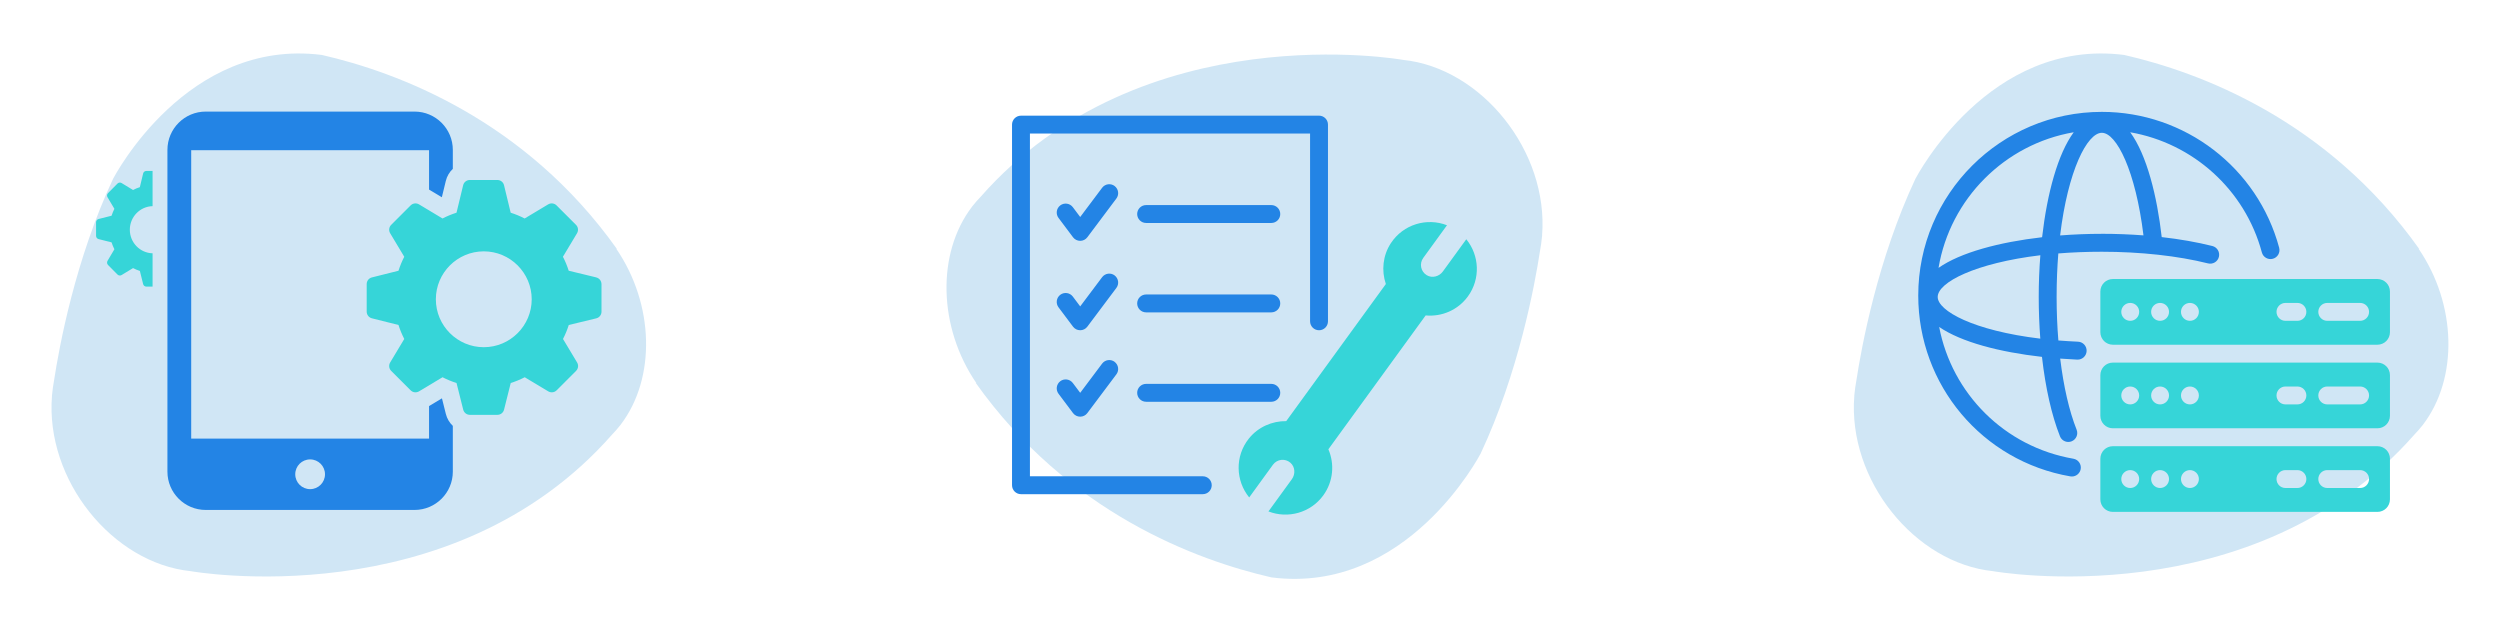 <svg enable-background="new 0 0 100 25" viewBox="0 0 100 25" xmlns="http://www.w3.org/2000/svg">
    <path d="m76.619 7.146c-1.511 3.222-2.156 6.704-2.366 8.085-.033.176-.058.353-.074.529-.007.054-.01.086-.01.086l.003-.006c-.268 3.359 2.418 6.685 5.551 7.007 0 0 10.41 1.868 16.861-5.473.108-.111.209-.226.303-.346.012-.014.025-.028.037-.042l-.004.001c1.419-1.86 1.346-4.816-.178-7.041l.031.018c-3.684-5.188-8.812-7.081-11.804-7.766-5.406-.689-8.301 4.864-8.35 4.949z"
          fill="#d0e6f5"/>
    <path d="m4.526 7.146c-1.511 3.222-2.156 6.704-2.366 8.085-.033.176-.058.353-.074.529-.007.054-.01.086-.01.086l.003-.006c-.268 3.359 2.418 6.685 5.551 7.007 0 0 10.41 1.868 16.861-5.473.108-.111.209-.226.303-.346.012-.014.025-.028.037-.042l-.004.001c1.419-1.86 1.346-4.816-.178-7.041l.031.018c-3.684-5.188-8.812-7.081-11.804-7.766-5.406-.689-8.301 4.864-8.35 4.949z"
          fill="#d0e6f5"/>
    <path d="m23.847 11.095-1.099-.266c-.061-.194-.138-.381-.231-.559l.564-.94c.065-.109.048-.247-.041-.336l-.778-.778c-.089-.089-.228-.106-.336-.041l-.94.564c-.178-.092-.366-.17-.559-.231l-.266-1.099c-.03-.124-.14-.21-.267-.21h-1.102c-.126 0-.236.086-.266.209l-.266 1.1c-.194.061-.38.138-.559.231l-.94-.564c-.109-.065-.247-.048-.336.041l-.778.778c-.089.089-.106.228-.041.336l.564.94c-.092.179-.17.367-.231.56l-1.065.267c-.122.031-.207.14-.207.266v1.103c0 .126.086.235.207.266l1.065.267c.061.194.139.381.231.56l-.564.94c-.065.109-.048.247.041.336l.778.778c.089.089.228.106.336.041l.94-.564c.179.092.367.17.56.231l.267 1.065c.031.122.14.208.266.208h1.102c.126 0 .236-.086.266-.208l.267-1.065c.194-.061.381-.139.56-.231l.94.564c.109.065.247.048.336-.041l.778-.778c.089-.089.106-.228.041-.336l-.564-.94c.092-.178.17-.366.231-.559l1.099-.266c.124-.03.21-.14.21-.267v-1.101c-.001-.129-.088-.24-.212-.269zm-4.496 2.793c-1.057 0-1.917-.86-1.917-1.917s.86-1.917 1.917-1.917 1.917.86 1.917 1.917-.86 1.917-1.917 1.917zm-13.627-6.944-.13.542c-.094.03-.185.068-.272.114l-.458-.278c-.053-.032-.12-.024-.164.02l-.379.383c-.043.044-.052.112-.02.165l.275.463c-.045.088-.083.181-.113.276l-.519.131c-.059.015-.101.068-.101.129v.546c0 .061.041.114.101.129l.519.131c.03.095.068.188.113.276l-.275.463c-.031.053-.023.122.02.165l.379.383c.043.044.111.052.164.02l.458-.278c.087.045.179.084.273.114l.13.525c.015.06.068.102.13.102h.248v-1.333c-.504-.013-.91-.43-.91-.943 0-.513.406-.93.91-.943v-1.408h-.249c-.062 0-.115.042-.13.102z"
          fill="#36d5d8"/>
    <path d="m17.162 7.583.512.307.158-.651c.046-.191.146-.358.281-.485v-.758c0-.846-.686-1.533-1.533-1.533h-4.175-4.175c-.846 0-1.533.686-1.533 1.533v12.869c0 .846.686 1.533 1.533 1.533h4.175 4.175c.846 0 1.533-.686 1.533-1.533v-1.83c-.133-.126-.232-.289-.279-.477l-.156-.625-.516.31v1.301h-4.757-4.757v-11.297-.238h4.757 4.757v.238 1.336zm-4.757 10.793c.328 0 .595.266.595.595s-.266.595-.595.595-.595-.266-.595-.595.266-.595.595-.595z"
          fill="#2384e5"/>
    <path d="m59.229 18.135c1.514-3.23 2.161-6.72 2.372-8.105.033-.176.058-.353.075-.531.007-.054.01-.086.01-.086l-.003.006c.268-3.367-2.424-6.702-5.564-7.024 0 0-10.435-1.872-16.903 5.487-.108.111-.209.227-.304.347-.012.015-.025.028-.037.043l.004-.001c-1.422 1.865-1.35 4.827.178 7.058l-.031-.018c3.693 5.201 8.834 7.099 11.833 7.785 5.419.69 8.322-4.876 8.371-4.961z"
          fill="#d0e6f5"/>
    <path d="m58.651 9.571-.936 1.288c-.148.203-.43.279-.645.149-.243-.146-.304-.465-.141-.69l.95-1.308c-.8-.311-1.743-.044-2.243.715-.326.494-.383 1.102-.202 1.636l-3.985 5.484c-.563-.007-1.124.235-1.494.697-.567.71-.53 1.69.013 2.355l.95-1.308c.163-.224.485-.265.699-.079.19.165.205.456.057.659l-.936 1.288c.774.301 1.682.06 2.194-.643.403-.555.456-1.256.203-1.843l3.891-5.354c.637.059 1.287-.207 1.691-.762.511-.703.46-1.642-.066-2.285z"
          fill="#36d5d8"/>
    <path d="m52.76 4.627h-11.921c-.198 0-.358.16-.358.358v14.424c0 .197.16.358.358.358h7.272c.198 0 .358-.16.358-.358s-.16-.358-.358-.358h-6.914v-13.709h11.206v7.51c0 .197.16.358.358.358.198 0 .358-.16.358-.358v-7.868c-0-.197-.16-.358-.358-.358zm-8.175 2.813c-.158-.118-.382-.087-.501.072l-.876 1.168-.295-.393c-.119-.158-.343-.19-.501-.072-.158.119-.19.343-.072.501l.581.775c.068.09.174.143.286.143.113 0 .219-.053.286-.143l1.162-1.55c.119-.158.086-.382-.072-.501zm0 3.576c-.158-.118-.382-.086-.501.072l-.876 1.168-.295-.393c-.119-.158-.343-.19-.501-.072-.158.119-.19.343-.072.501l.581.775c.068.09.174.143.286.143.113 0 .219-.053.286-.143l1.162-1.55c.119-.158.086-.382-.072-.501zm0 3.457c-.158-.118-.382-.086-.501.072l-.876 1.168-.295-.393c-.119-.158-.343-.19-.501-.072-.158.119-.19.343-.072.501l.581.775c.068.09.174.143.286.143.113 0 .219-.053.286-.143l1.162-1.55c.119-.158.086-.382-.072-.501zm6.267-6.27h-5.007c-.198 0-.358.16-.358.358s.16.358.358.358h5.007c.198 0 .358-.16.358-.358s-.16-.358-.358-.358zm0 3.576h-5.007c-.198 0-.358.16-.358.358s.16.358.358.358h5.007c.198 0 .358-.16.358-.358s-.16-.358-.358-.358zm0 3.576h-5.007c-.198 0-.358.16-.358.358 0 .197.16.358.358.358h5.007c.198 0 .358-.16.358-.358 0-.197-.16-.358-.358-.358z"
          fill="#2384e5"/>
    <g fill="#36d5d8">
        <path d="m95.097 17.848h-10.582c-.277 0-.501.224-.501.501v1.626c0 .277.224.501.501.501h10.582c.277 0 .501-.224.501-.501v-1.626c0-.277-.224-.501-.501-.501zm-9.888 1.672c-.198 0-.358-.16-.358-.358 0-.198.16-.358.358-.358.198 0 .358.16.358.358 0 .198-.16.358-.358.358zm1.194 0c-.198 0-.358-.16-.358-.358 0-.198.16-.358.358-.358s.358.16.358.358c0.0.198-.16.358-.358.358zm1.194 0c-.198 0-.358-.16-.358-.358 0-.198.16-.358.358-.358s.358.16.358.358c0 .198-.16.358-.358.358zm4.299 0h-.478c-.198 0-.358-.16-.358-.358s.16-.358.358-.358h.478c.198 0 .358.16.358.358s-.16.358-.358.358zm2.508 0h-1.314c-.198 0-.358-.16-.358-.358s.16-.358.358-.358h1.314c.198 0 .358.16.358.358s-.16.358-.358.358z"/>
        <path d="m95.097 14.504h-10.582c-.277 0-.501.224-.501.501v1.626c0 .277.224.501.501.501h10.582c.277 0 .501-.224.501-.501v-1.626c0-.277-.224-.501-.501-.501zm-9.888 1.672c-.198 0-.358-.16-.358-.358 0-.198.16-.358.358-.358.198 0 .358.16.358.358 0 .198-.16.358-.358.358zm1.194 0c-.198 0-.358-.16-.358-.358 0-.198.16-.358.358-.358s.358.16.358.358c0.0.198-.16.358-.358.358zm1.194 0c-.198 0-.358-.16-.358-.358 0-.198.16-.358.358-.358s.358.16.358.358c0 .198-.16.358-.358.358zm4.299 0h-.478c-.198 0-.358-.16-.358-.358 0-.198.16-.358.358-.358h.478c.198 0 .358.16.358.358 0 .198-.16.358-.358.358zm2.508 0h-1.314c-.198 0-.358-.16-.358-.358 0-.198.16-.358.358-.358h1.314c.198 0 .358.16.358.358 0 .198-.16.358-.358.358z"/>
        <path d="m95.097 11.161h-10.582c-.277 0-.501.224-.501.501v1.626c0 .277.224.501.501.501h10.582c.277 0 .501-.224.501-.501v-1.626c0-.277-.224-.501-.501-.501zm-9.888 1.672c-.198 0-.358-.16-.358-.358s.16-.358.358-.358c.198 0 .358.16.358.358s-.16.358-.358.358zm1.194 0c-.198 0-.358-.16-.358-.358s.16-.358.358-.358.358.16.358.358-.16.358-.358.358zm1.194 0c-.198 0-.358-.16-.358-.358s.16-.358.358-.358.358.16.358.358-.16.358-.358.358zm4.299 0h-.478c-.198 0-.358-.16-.358-.358s.16-.358.358-.358h.478c.198 0 .358.16.358.358s-.16.358-.358.358zm2.508 0h-1.314c-.198 0-.358-.16-.358-.358s.16-.358.358-.358h1.314c.198 0 .358.16.358.358s-.16.358-.358.358z"/>
    </g>
    <path d="m91.167 9.911c-.859-3.201-3.776-5.436-7.093-5.436-4.049 0-7.344 3.294-7.344 7.344 0 3.583 2.558 6.626 6.083 7.236.021.004.041.005.062.005.171 0 .322-.123.353-.297.034-.195-.097-.38-.292-.414-2.758-.477-4.859-2.606-5.369-5.271.886.609 2.43 1.007 4.112 1.197.139 1.232.385 2.333.72 3.177.056.141.191.226.333.226.044 0 .089-.008.132-.025.184-.073.274-.281.201-.465-.3-.755-.523-1.738-.657-2.844.227.017.455.031.683.041.005 0.0.011 0.0.016 0.0.191 0 .349-.15.358-.343.009-.198-.145-.365-.342-.374-.272-.012-.534-.029-.788-.049-.046-.56-.07-1.143-.07-1.74 0-.618.025-1.199.068-1.741.542-.044 1.123-.068 1.741-.068 1.543 0 3.052.166 4.247.466.192.048.387-.068.435-.26.048-.192-.068-.386-.26-.435-.62-.156-1.302-.275-2.027-.357-.184-1.623-.593-3.286-1.26-4.193 2.506.436 4.591 2.291 5.266 4.807.051.191.248.305.439.253.191-.051.304-.248.253-.439zm-8.217-4.622c-.636.864-1.064 2.441-1.266 4.2-1.72.198-3.268.612-4.143 1.226.466-2.764 2.648-4.951 5.409-5.425zm-1.339 8.257c-2.686-.322-4.103-1.116-4.103-1.667 0-.588 1.515-1.357 4.106-1.669-.043.552-.065 1.113-.065 1.669 0 .569.022 1.128.063 1.667zm2.463-4.193c-.556 0-1.118.022-1.669.065.312-2.591 1.081-4.106 1.669-4.106.588 0 1.352 1.528 1.665 4.103-.539-.041-1.096-.063-1.665-.063z"
          fill="#2384e5"/>
</svg>